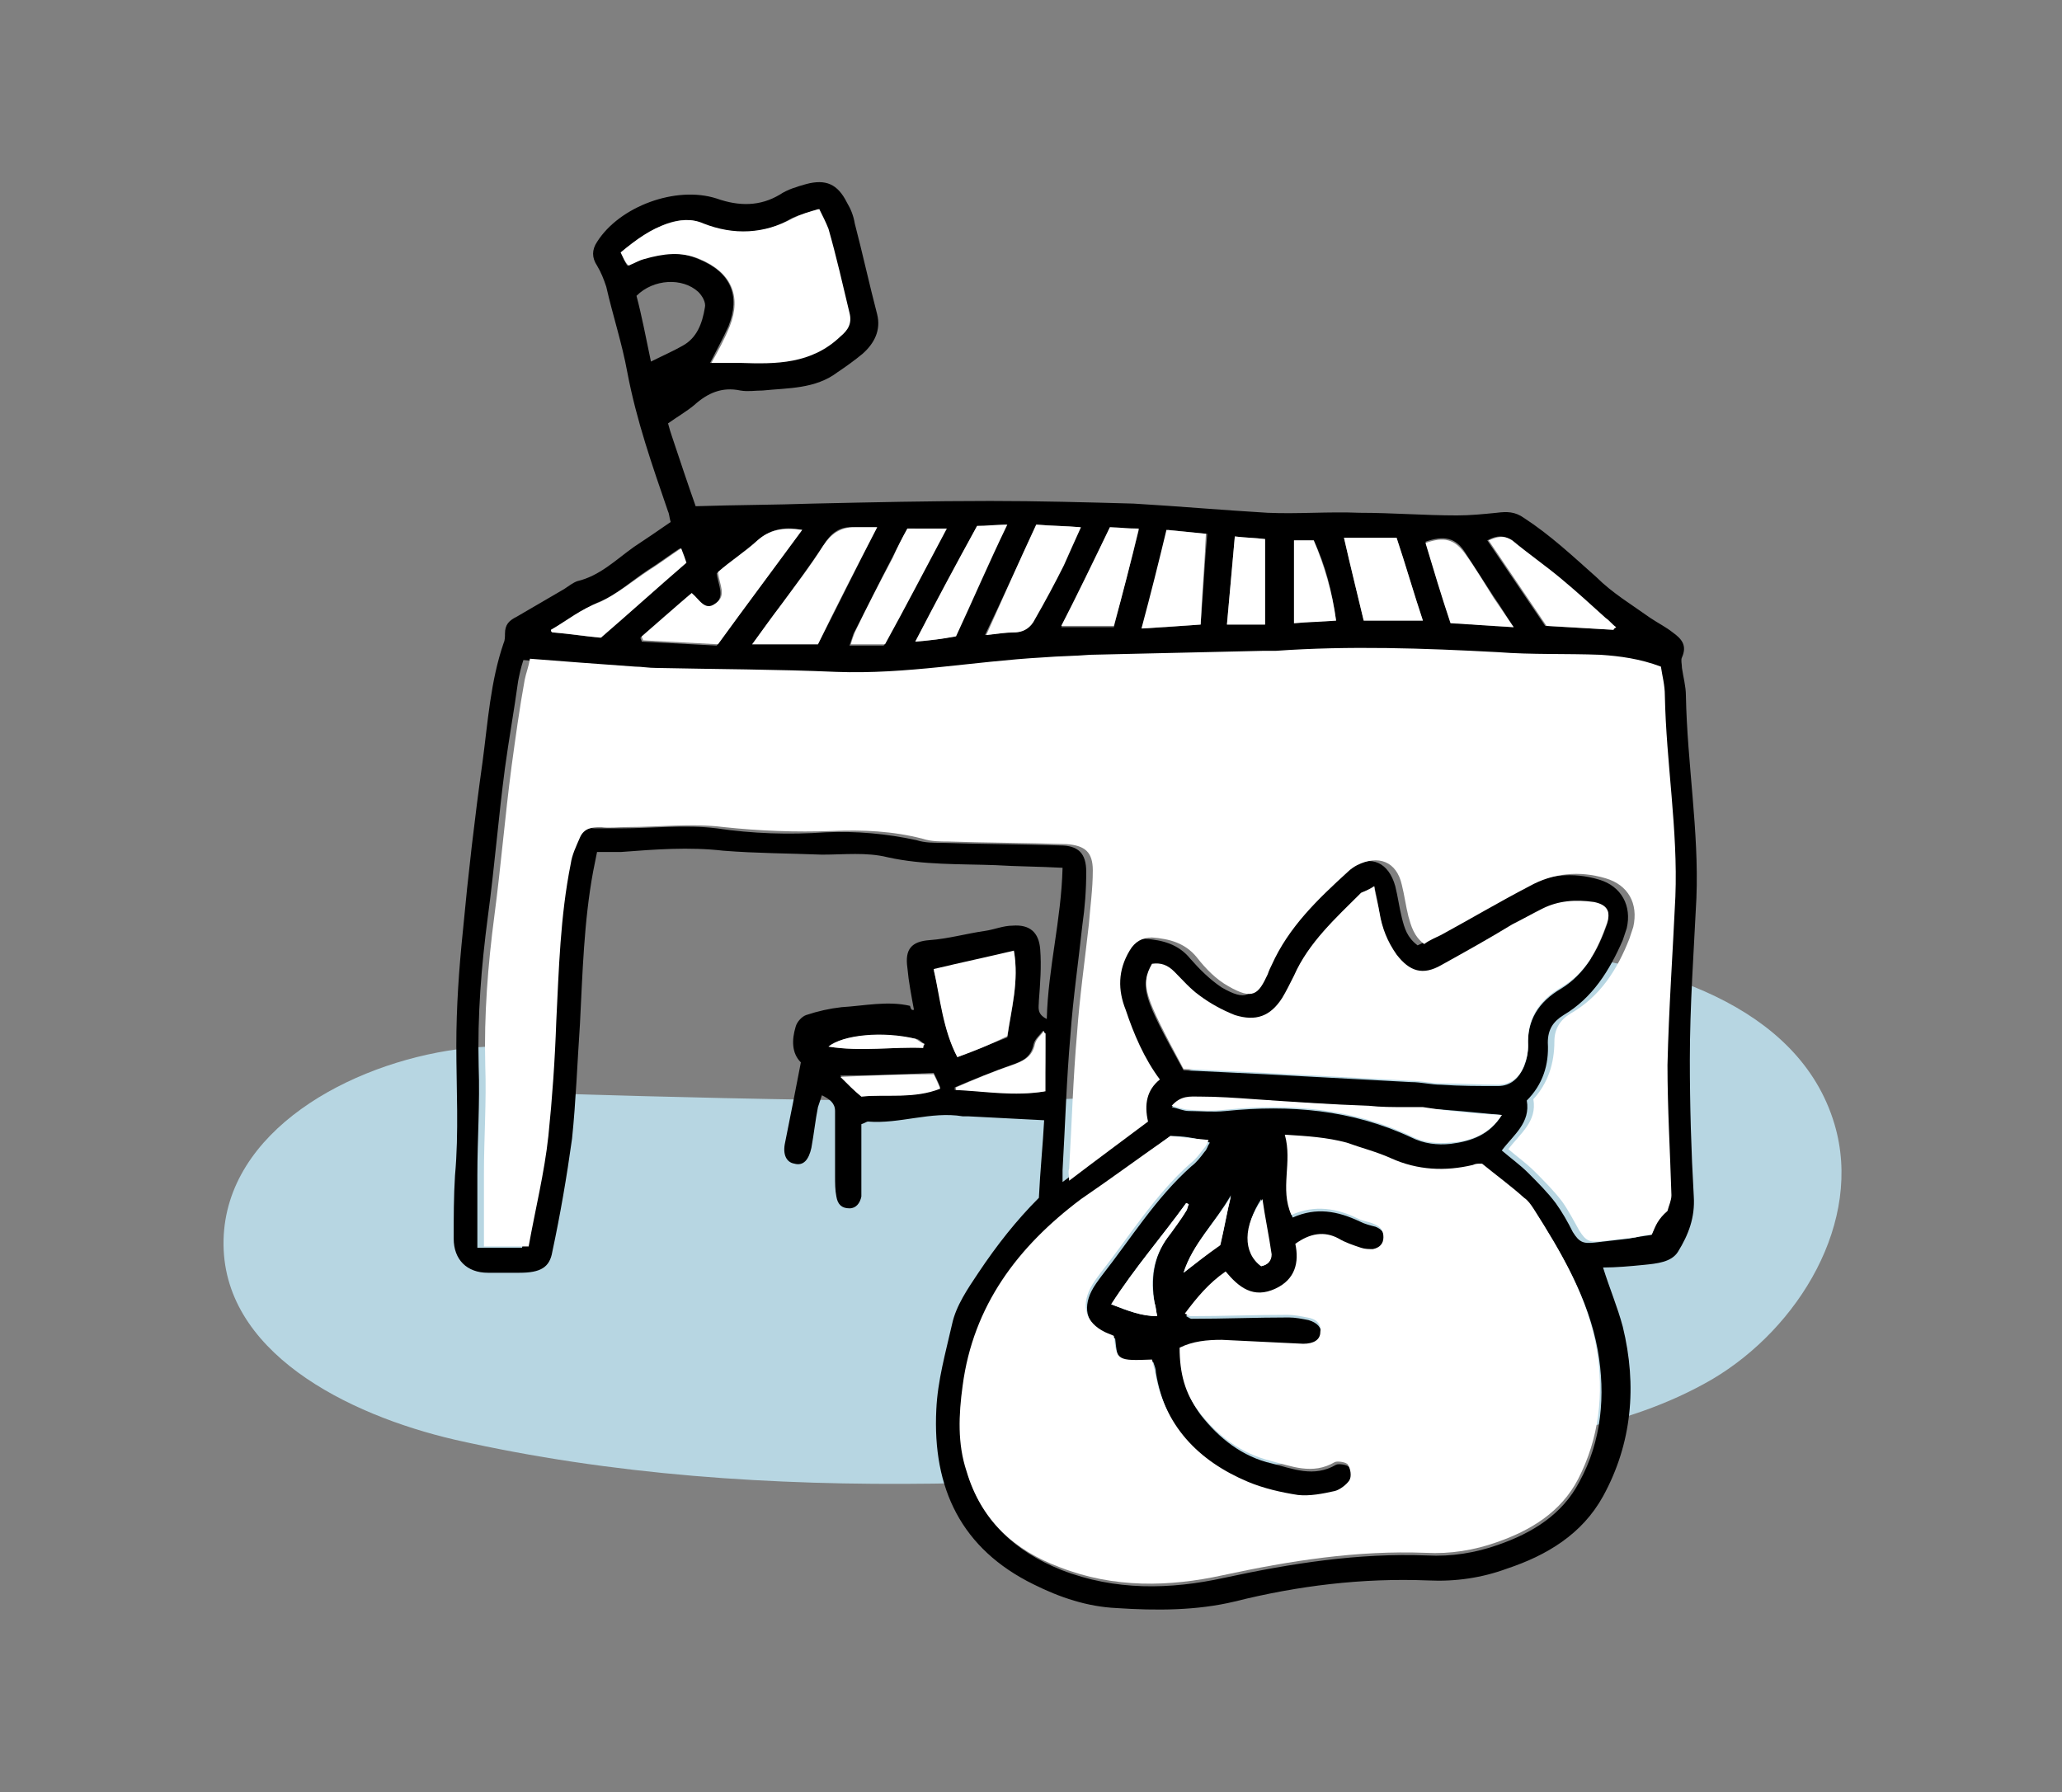 <?xml version="1.0" encoding="utf-8"?>
<!-- Generator: Adobe Illustrator 24.0.1, SVG Export Plug-In . SVG Version: 6.00 Build 0)  -->
<svg version="1.1" xmlns="http://www.w3.org/2000/svg" xmlns:xlink="http://www.w3.org/1999/xlink" x="0px" y="0px"
	 viewBox="0 0 156.8 136.3" style="enable-background:new 0 0 156.8 136.3;" xml:space="preserve">
<rect x="0" y="0" width="156.8" height="136.3" fill="#808080" stroke="none"/>
<style type="text/css">
	.st0{fill:#B7D6E2;}
	.st1{fill:#C0ADD5;}
	.st2{fill:#DDDDDD;}
	.st3{fill:#FFFFFF;}
</style>
<g id="Calque_2">
	<g>
		<path class="st0" d="M116.4,72.3c9.4,0.8,20.4,4.1,23.1,13.2c2.2,7.4-2.7,15.5-9.3,19.4c-6.7,3.9-14.7,4.8-22.4,5.5
			c-24.4,2.3-49.3,4.5-73.2-0.9c-8.2-1.9-17.8-6.7-17.6-15.2c0.2-8.3,9.6-13.4,17.8-14.5c3.8-0.5,7.7,0,8.5-0.5l-0.1,3.9
			c0,0,36.7,1.2,42.1,0"/>
	</g>
</g>
<g id="Calque_1">
	<g>
		<path d="M69.5,76.8c-0.2-1.1-0.4-2.1-0.5-3.2c-0.2-1.4,0.3-2,1.7-2.1c1.4-0.1,2.8-0.5,4.2-0.7c0.7-0.1,1.4-0.4,2.1-0.4
			c1.3-0.1,2,0.5,2.1,1.8c0.1,1.3,0,2.6-0.1,3.9c0,0.5-0.2,1,0.6,1.4c0.1-3.9,1.1-7.5,1.2-11.5c-1.8-0.1-3.5-0.1-5.1-0.2
			c-2.7-0.1-5.5,0-8.2-0.6c-1.6-0.4-3.3-0.2-5-0.2c-2.5-0.1-5-0.1-7.5-0.3c-2.6-0.3-5.2-0.1-7.8,0.1c-0.6,0-1.1,0-1.8,0
			c-0.1,0.5-0.2,1-0.3,1.5c-0.7,3.8-0.8,7.7-1,11.6c-0.2,2.9-0.3,5.8-0.6,8.7c-0.4,2.9-0.9,5.8-1.5,8.6c-0.2,1.2-0.9,1.6-2.5,1.6
			c-0.8,0-1.6,0-2.4,0c-1.6,0-2.6-1-2.6-2.6c0-1.6,0-3.2,0.1-4.8c0.3-3.3,0.1-6.6,0.1-9.9c0-2.9,0.2-5.8,0.5-8.7
			c0.4-4.3,0.9-8.6,1.5-12.9c0.4-3,0.6-6.1,1.6-9c0.1-0.2,0.1-0.5,0.1-0.7c0-0.7,0.3-1,0.9-1.3c1.2-0.7,2.4-1.4,3.6-2.1
			c0.3-0.2,0.7-0.5,1-0.6c1.7-0.4,2.9-1.6,4.3-2.6c0.9-0.6,1.8-1.2,2.8-1.9c-0.1-0.3-0.1-0.6-0.2-0.8c-1.2-3.5-2.4-6.9-3.1-10.6
			c-0.4-2.2-1.1-4.3-1.6-6.5c-0.2-0.6-0.4-1.1-0.7-1.6c-0.4-0.6-0.4-1.2,0-1.8c1.7-2.7,6-4.3,9.1-3.3c1.7,0.6,3.3,0.6,4.8-0.3
			c0.6-0.4,1.3-0.6,2-0.8c1.5-0.4,2.4,0,3.1,1.4c0.3,0.5,0.5,1,0.6,1.6c0.6,2.3,1.1,4.6,1.7,6.9c0.3,1.2-0.2,2.2-1.1,3
			c-0.6,0.5-1.3,1-1.9,1.4c-1.7,1.3-3.8,1.2-5.7,1.4c-0.6,0-1.1,0.1-1.7,0c-1.4-0.3-2.5,0.2-3.5,1.1c-0.6,0.5-1.3,0.9-2,1.4
			c0.1,0.4,0.2,0.7,0.3,1c0.6,1.8,1.2,3.6,1.8,5.3c3.1-0.1,6-0.1,8.9-0.2c4.5-0.1,9-0.2,13.5-0.2c3.6,0,7.3,0.1,10.9,0.2
			c3.4,0.2,6.8,0.5,10.2,0.7c2.3,0.1,4.6-0.1,7,0c2.5,0,4.9,0.2,7.4,0.2c1,0,2-0.1,3-0.2c0.8-0.1,1.4-0.1,2.1,0.4
			c2,1.3,3.7,2.9,5.5,4.5c1.2,1.2,2.7,2.1,4.1,3.1c0.6,0.4,1.2,0.7,1.7,1.1c0.7,0.5,1.1,1,0.7,1.9c-0.1,0.2,0,0.5,0,0.8
			c0.1,0.7,0.3,1.4,0.3,2.1c0.1,5.2,1,10.3,0.8,15.4c-0.2,4.1-0.5,8.2-0.5,12.3c0,3.5,0.1,6.9,0.3,10.4c0.1,1.6-0.4,2.9-1.2,4.2
			c-0.5,0.8-1.6,0.9-2.6,1c-1,0.1-2.1,0.2-3.1,0.2c0.5,1.6,1.1,3,1.5,4.5c1.1,4.5,0.7,8.9-1.5,12.9c-1.6,2.9-4.3,4.5-7.3,5.5
			c-1.9,0.7-3.9,1-6,0.9c-5-0.2-9.9,0.4-14.7,1.6c-2.9,0.7-6,0.7-9,0.5c-2.2-0.1-4.3-0.8-6.3-1.8c-5.5-2.7-7.7-7.3-7.4-13.3
			c0.1-2.2,0.7-4.3,1.2-6.5c0.3-1.4,1.2-2.7,2-3.9c1.4-2.1,2.9-4,4.6-5.7c0.1-2.1,0.3-4,0.4-5.9c-2-0.1-3.9-0.2-5.8-0.3
			c-0.1,0-0.2,0-0.4,0c-2.4-0.4-4.8,0.6-7.2,0.4c-0.1,0-0.2,0.1-0.5,0.2c0,1.6,0,3.2,0,4.8c0,0.2,0,0.5,0,0.7
			c-0.1,0.5-0.4,0.9-0.9,0.9c-0.6,0-0.9-0.3-1-0.9c-0.1-0.5-0.1-1-0.1-1.6c0-1.6,0-3.3,0-4.9c0-0.6-0.4-0.9-1-1.2
			c-0.1,0.3-0.2,0.6-0.3,0.9c-0.2,1-0.3,2-0.5,3.1c-0.2,0.9-0.6,1.4-1.3,1.2c-0.6-0.1-0.9-0.7-0.7-1.6c0.4-2,0.8-4,1.2-6.1
			c-0.7-0.7-0.7-1.7-0.4-2.7c0.1-0.4,0.5-0.8,0.8-0.9c0.9-0.3,1.8-0.5,2.7-0.6c1.7-0.1,3.5-0.5,5.2-0.1
			C69.3,76.9,69.4,76.8,69.5,76.8z M125.6,93.9c0.3-0.7,0.5-1.2,0.7-1.7c0.1-0.4,0.3-0.8,0.3-1.2c-0.1-3.3-0.4-6.6-0.3-9.9
			c0.1-4.3,0.4-8.5,0.6-12.8c0.2-5.1-0.6-10.2-0.8-15.3c0-0.7-0.2-1.5-0.3-2.2c-1.6-0.6-3.1-0.9-4.6-0.9c-2.6-0.1-5.2-0.1-7.8-0.2
			c-5.6-0.3-11.3-0.5-16.9-0.1c-0.3,0-0.6,0-1,0c-4.4,0.1-8.7,0.2-13.1,0.3c-1.2,0-2.4,0.1-3.6,0.2c-5.2,0.3-10.4,1.3-15.7,1.1
			c-4.6-0.2-9.1-0.2-13.7-0.3c-0.5,0-1,0-1.6-0.1c-1.4-0.1-2.7-0.2-4.1-0.3c-1.3-0.1-2.5-0.2-3.9-0.3c-0.2,0.6-0.3,1.1-0.4,1.6
			c-0.3,2.2-0.7,4.4-1,6.6c-0.5,3.8-0.8,7.6-1.3,11.3c-0.5,3.8-0.8,7.5-0.7,11.4c0.1,2.8-0.1,5.5-0.1,8.3c0,1.8,0,3.6,0,5.5
			c1.1,0,2.2,0,3.4,0c0.5-2.8,1.1-5.6,1.5-8.4c0.4-2.9,0.5-5.8,0.6-8.7c0.2-4,0.4-8.1,1.1-12c0.1-0.7,0.5-1.3,0.7-2
			c0.3-0.7,0.9-0.9,1.6-0.8c0.7,0,1.4,0,2,0c2.4,0,4.9-0.3,7.3,0c2.7,0.4,5.5,0.5,8.3,0.3c2.3-0.1,4.6,0.1,6.9,0.6
			c0.6,0.2,1.3,0.2,1.9,0.2c3,0.1,6,0.1,9,0.2c1.4,0,2,0.6,2,2c0,1.4-0.1,2.7-0.3,4.1c-0.3,2.8-0.7,5.5-0.9,8.3
			c-0.3,3.4-0.4,6.9-0.6,10.3c0,0.3,0,0.5,0,0.9c2.1-1.6,4.1-3,6-4.5c-0.3-1.3,0-2.3,0.9-3.2c-1.2-1.6-2-3.4-2.6-5.3
			c-0.5-1.5-0.5-3.1,0.3-4.5c0.4-0.6,0.9-1,1.7-1c1.3,0.1,2.5,0.4,3.4,1.5c0.7,0.8,1.5,1.6,2.4,2.2c1.9,1.1,2.3,0.6,3-0.9
			c0.1-0.2,0.2-0.4,0.3-0.7c1.3-2.9,3.6-5,5.8-7.1c0.2-0.2,0.5-0.3,0.7-0.5c1.6-0.9,2.9-0.3,3.4,1.5c0.2,0.8,0.3,1.6,0.5,2.4
			c0.2,0.8,0.4,1.5,1.2,2.1c0.4-0.2,0.9-0.4,1.3-0.7c2.2-1.2,4.5-2.5,6.7-3.7c1.8-1,3.8-1.2,5.8-0.6c1.7,0.5,2.5,2,2.1,3.7
			c-0.1,0.3-0.2,0.6-0.3,0.9c-1,2.3-2.3,4.4-4.5,5.7c-0.8,0.5-1.2,1.1-1.2,2.1c0.1,1.7-0.4,3.2-1.6,4.4c0.3,1.7-1,2.6-1.9,3.8
			c0.7,0.6,1.4,1.1,2,1.7c0.7,0.7,1.5,1.5,2.1,2.3c0.5,0.7,0.9,1.4,1.3,2.2c0.5,0.8,0.8,0.9,1.7,0.8c0.9-0.1,1.7-0.2,2.6-0.3
			C124.8,94,125.3,94,125.6,93.9z M89,86.4c-2.3,1.7-4.5,3.4-6.7,5c-4.8,3.6-8.2,8.1-9,14.2c-0.3,2.2-0.3,4.4,0.3,6.5
			c1.1,3.6,3.6,5.9,7.1,7.3c4.1,1.6,8.3,1.5,12.4,0.6c5.1-1.1,10.2-1.9,15.4-1.7c1.9,0.1,3.7-0.2,5.4-0.8c2.6-0.9,4.9-2.3,6.2-4.8
			c1.7-3.1,2-6.6,1.4-10c-0.7-3.9-2.7-7.3-4.8-10.6c-0.2-0.3-0.5-0.6-0.7-0.8c-1-0.9-2.1-1.7-3.2-2.6c0,0,0,0-0.1,0
			c-0.2,0-0.4,0.1-0.6,0.1c-2.1,0.6-4.2,0.5-6.2-0.5c-1.1-0.5-2.2-0.9-3.4-1.2c-1.5-0.5-3-0.5-4.7-0.6c0.6,2.1-0.4,4.1,0.5,6.1
			c1.8-0.8,3.4-0.5,5.1,0.3c0.4,0.2,0.8,0.3,1.2,0.4c0.5,0.2,0.7,0.5,0.7,1c0,0.5-0.4,0.8-0.8,0.9c-0.3,0-0.6,0-0.9-0.1
			c-0.6-0.2-1.1-0.4-1.7-0.7c-1.2-0.6-2.2-0.4-3.3,0.4c0.3,1.4,0,2.7-1.5,3.4c-1.7,0.8-2.8-0.1-3.8-1.3c-1.4,0.8-2.3,1.9-3.1,3.2
			c0.2,0.1,0.3,0.2,0.4,0.2c2.5,0,4.9-0.1,7.4-0.1c0.5,0,1,0.1,1.5,0.2c0.7,0.2,1,0.6,1,1.1c-0.1,0.6-0.6,0.9-1.3,0.9
			c-2.1-0.1-4.1-0.2-6.2-0.3c-1.1,0-2.1,0.1-3.2,0.6c0,1.8,0.4,3.4,1.5,4.9c1.4,1.8,3.2,3.2,5.4,3.7c1.6,0.4,3.2,1.1,4.9,0.1
			c0.2-0.1,0.9,0,1,0.2c0.2,0.3,0.3,0.9,0.1,1.2c-0.2,0.4-0.7,0.7-1.1,0.8c-0.9,0.2-1.9,0.4-2.8,0.3c-1.3-0.2-2.6-0.5-3.8-1
			c-3.8-1.6-6.4-4.2-7.1-8.5c0-0.3-0.1-0.5-0.2-0.8c-2.7,0.2-2.7,0.1-2.9-1.8c-0.2-0.1-0.5-0.2-0.7-0.3c-1.4-0.7-1.8-1.9-1.1-3.3
			c0.2-0.4,0.5-0.8,0.8-1.2c2.2-2.8,4.1-5.9,6.8-8.3c0.4-0.3,0.7-0.7,1-1.1c0.2-0.2,0.2-0.4,0.4-0.7C90.8,86.5,89.9,86.4,89,86.4z
			 M104.5,67.4c-0.5,0.3-0.8,0.4-1,0.6c-2,1.9-4,3.7-5.1,6.3c-0.3,0.6-0.5,1.2-0.9,1.7c-0.9,1.4-2,1.9-3.6,1.3
			c-1-0.3-1.9-0.9-2.7-1.5c-0.7-0.5-1.3-1.2-1.9-1.8c-0.5-0.5-1-0.7-1.7-0.6c-0.9,1.7-0.7,2.4,2.4,8c2.1,0.1,4.1,0.2,6.2,0.3
			c3.7,0.2,7.4,0.4,11.1,0.6c0.8,0,1.5,0.2,2.3,0.2c1.4,0.1,2.9,0.1,4.3,0.1c1,0,1.6-0.6,2-1.5c0.2-0.5,0.3-1,0.3-1.5
			c-0.1-2,0.8-3.4,2.5-4.4c1.8-1.1,2.8-2.9,3.5-4.9c0.3-1,0-1.4-1-1.6c-1.3-0.3-2.6-0.1-3.9,0.5c-0.8,0.4-1.6,0.8-2.3,1.2
			c-1.8,1-3.6,2.1-5.4,3.1c-1.5,0.8-2.5,0.5-3.4-0.8c-0.7-1-1.1-2-1.3-3.2C104.8,68.8,104.7,68.2,104.5,67.4z M47.2,19.2
			c0.2,0.4,0.3,0.7,0.5,1c0.5-0.2,0.8-0.4,1.2-0.5c1.4-0.5,2.8-0.6,4.2,0c2.5,1,3.2,2.8,2.3,5.1c-0.4,0.9-0.9,1.8-1.4,2.8
			c0.7,0,1.5,0,2.2,0c2.7,0,5.4,0.1,7.6-2c0.6-0.6,0.9-1,0.7-1.8c-0.5-2.1-1.1-4.3-1.6-6.4c-0.1-0.5-0.4-0.9-0.7-1.5
			c-0.7,0.3-1.4,0.4-2,0.7c-2.2,1.3-4.5,1.4-6.8,0.4c-0.9-0.4-1.8-0.3-2.7,0C49.5,17.5,48.4,18.2,47.2,19.2z M66.7,40.1
			c-0.7,0-1.2,0-1.7,0c-1.1-0.1-1.8,0.4-2.4,1.4c-1,1.5-2.1,3-3.2,4.5c-0.7,1-1.4,1.9-2.2,3c1.8,0,3.3,0,5,0
			C63.7,46.1,65.1,43.2,66.7,40.1z M72.8,80.4c1.3-0.5,2.5-1,3.8-1.5c0.3-2.1,0.9-4.2,0.5-6.5c-2.1,0.5-4.1,0.9-6.1,1.4
			C71.6,76,71.7,78.3,72.8,80.4z M61,40.3c-1.5-0.3-2.5,0-3.5,0.9c-0.9,0.9-2,1.7-3,2.4c0.1,0.9,0.7,1.8-0.2,2.4
			c-0.8,0.5-1.2-0.3-1.8-0.8c-1.3,1.1-2.6,2.2-3.8,3.3c0,0.1,0.1,0.2,0.1,0.3c1.9,0.1,3.8,0.2,5.7,0.3C56.7,46.1,58.8,43.3,61,40.3z
			 M114.2,84.8c-2.1-0.2-4-0.4-6-0.5c-0.4,0-0.9,0-1.3,0c-0.9,0-1.8,0-2.8-0.1c-2.9-0.2-5.8-0.4-8.7-0.5c-1.4-0.1-2.8-0.2-4.2-0.2
			c-0.7,0-1.4,0-2.1,0.7c0.5,0.1,0.9,0.3,1.3,0.3c0.9,0,1.8,0.1,2.8,0c4.9-0.5,9.6-0.1,14.1,2c1,0.5,2,0.6,3,0.5
			C111.9,86.8,113.3,86.3,114.2,84.8z M102.2,40.9c0.5,2.2,1,4.2,1.5,6.3c1.4,0,2.9,0,4.5,0c-0.7-2.1-1.3-4.2-2-6.3
			C104.9,40.9,103.6,40.9,102.2,40.9z M91.3,47.5c0.2-2.4,0.3-4.6,0.5-6.9c-1-0.1-2-0.2-3-0.3c-0.6,2.5-1.3,4.9-1.9,7.5
			C88.5,47.7,89.9,47.6,91.3,47.5z M78.8,39.9c-1.3,2.8-2.5,5.5-3.9,8.4c0.9-0.1,1.5-0.2,2.1-0.2c0.8,0,1.3-0.4,1.6-1
			c0.7-1.4,1.5-2.7,2.2-4.1c0.4-0.9,0.8-1.8,1.3-2.9C81,40,80,40,78.8,39.9z M69,40.2c-0.4,0.8-0.8,1.5-1.2,2.3
			c-1,1.9-1.9,3.8-2.9,5.7c-0.1,0.3-0.2,0.6-0.3,0.9c1,0,1.8,0,2.6,0c1.6-2.9,3.1-5.8,4.7-8.8C70.8,40.2,69.8,40.2,69,40.2z
			 M122.7,47.9c0-0.1,0.1-0.1,0.1-0.2c-0.3-0.2-0.5-0.5-0.8-0.7c-1.1-1-2.2-2-3.4-3c-1.2-1-2.5-1.9-3.7-2.9c-0.5-0.4-1.1-0.4-1.8,0
			c1.5,2.2,2.9,4.3,4.4,6.5C119.3,47.7,121,47.8,122.7,47.9z M84.4,40.1c-1.3,2.7-2.5,5.1-3.7,7.6c1.4,0,2.7,0,4,0
			c0.6-2.5,1.3-4.9,1.9-7.4C85.8,40.2,85.1,40.2,84.4,40.1z M115.1,47.7c-0.6-0.9-1-1.6-1.5-2.3c-0.7-1.1-1.5-2.3-2.2-3.4
			c-0.7-1.1-1.6-1.3-3-0.8c0.6,2,1.2,4,1.9,6.1C111.8,47.5,113.3,47.6,115.1,47.7z M49.5,27.5c1-0.5,1.7-0.8,2.4-1.2
			c1.1-0.6,1.5-1.7,1.7-2.9c0.1-0.4-0.2-0.9-0.5-1.2c-1.2-1.1-3.4-1-4.7,0.3C48.8,24,49.1,25.6,49.5,27.5z M69.6,48.8
			c1.2-0.1,2-0.2,3-0.4c1.3-2.8,2.6-5.6,3.9-8.5C75.7,40,75,40,74.3,40C72.7,43,71.2,45.8,69.6,48.8z M41.9,47.9
			c0,0.1,0.1,0.2,0.1,0.2c1.3,0.1,2.5,0.3,3.6,0.4c2.2-1.9,4.3-3.8,6.5-5.7c-0.1-0.3-0.2-0.7-0.4-1.1c-0.9,0.6-1.7,1.2-2.5,1.7
			c-1.2,0.8-2.4,1.9-3.7,2.4C44.2,46.4,43.1,47.3,41.9,47.9z M96.2,47.5c0-2.2,0-4.3,0-6.5c-0.8-0.1-1.5-0.1-2.3-0.2
			c-0.2,2.3-0.4,4.5-0.6,6.7C94.3,47.5,95.2,47.5,96.2,47.5z M101.6,47.2c-0.3-2.2-0.8-4.2-1.7-6.1c-0.6,0-1.1,0-1.5,0
			c0,2.1,0,4.2,0,6.3C99.5,47.3,100.5,47.2,101.6,47.2z M79.5,78.6c-0.1-0.1-0.1-0.1-0.2-0.2c-0.2,0.3-0.6,0.6-0.7,1
			c-0.2,1-0.8,1.3-1.7,1.6c-1.4,0.5-2.9,1.1-4.3,1.7c0,0.1,0,0.2,0,0.2c2.2,0,4.4,0.5,6.8,0.1C79.5,81.5,79.5,80.1,79.5,78.6z
			 M84.5,99.2c1.3,0.5,2.3,0.9,3.5,0.9c-0.1-0.4-0.1-0.7-0.2-1c-0.3-1.8-0.1-3.5,1-5c0.5-0.6,0.9-1.3,1.4-2c0.1-0.2,0.1-0.4,0.2-0.5
			c-0.1,0-0.2-0.1-0.2-0.1C88.4,94,86.3,96.4,84.5,99.2z M65.5,83.4c1.9-0.2,4,0.2,6-0.7c-0.2-0.5-0.4-0.9-0.5-1.1
			c-2.4,0.1-4.7,0.2-7.1,0.2C64.5,82.5,64.9,82.9,65.5,83.4z M70.2,79.7c0-0.1,0.1-0.2,0.1-0.3c-0.2-0.1-0.4-0.4-0.7-0.4
			c-2.5-0.5-5.5-0.3-6.6,0.6C65.5,80,67.8,79.6,70.2,79.7z M95.9,96.3c0.5-0.1,0.8-0.4,0.7-0.9c-0.2-1.4-0.4-2.7-0.7-4.2
			C94.6,93.2,94.6,95.3,95.9,96.3z M90,96.8c0.9-0.7,1.9-1.5,2.8-2.2c0.3-1.2,0.5-2.4,0.8-3.7C92.4,93,90.7,94.6,90,96.8z"/>
		<path class="st3" d="M125.6,93.9c-0.4,0-0.8,0.1-1.2,0.2c-0.9,0.1-1.7,0.2-2.6,0.3c-0.9,0.1-1.2,0-1.7-0.8
			c-0.4-0.7-0.8-1.5-1.3-2.2c-0.6-0.8-1.4-1.6-2.1-2.3c-0.6-0.6-1.3-1.1-2-1.7c0.9-1.2,2.2-2.1,1.9-3.8c1.1-1.2,1.6-2.7,1.6-4.4
			c0-0.9,0.4-1.6,1.2-2.1c2.3-1.3,3.6-3.4,4.5-5.7c0.1-0.3,0.2-0.6,0.3-0.9c0.4-1.8-0.4-3.2-2.1-3.7c-2-0.6-4-0.4-5.8,0.6
			c-2.3,1.2-4.5,2.5-6.7,3.7c-0.4,0.2-0.9,0.4-1.3,0.7c-0.8-0.6-1-1.4-1.2-2.1c-0.2-0.8-0.3-1.6-0.5-2.4c-0.4-1.8-1.8-2.3-3.4-1.5
			c-0.2,0.1-0.5,0.3-0.7,0.5c-2.3,2.1-4.5,4.2-5.8,7.1c-0.1,0.2-0.2,0.4-0.3,0.7c-0.7,1.5-1.1,2-3,0.9c-0.9-0.5-1.7-1.3-2.4-2.2
			c-0.9-1.1-2.1-1.4-3.4-1.5c-0.7,0-1.3,0.3-1.7,1c-0.9,1.5-0.9,3-0.3,4.5c0.6,1.8,1.4,3.7,2.6,5.3c-1,0.8-1.2,1.9-0.9,3.2
			c-2,1.5-3.9,2.9-6,4.5c0-0.4-0.1-0.7,0-0.9c0.2-3.4,0.3-6.9,0.6-10.3c0.2-2.8,0.6-5.6,0.9-8.3c0.1-1.3,0.3-2.7,0.3-4.1
			c0-1.4-0.6-1.9-2-2c-3-0.1-6-0.1-9-0.2c-0.6,0-1.3,0-1.9-0.2c-2.3-0.6-4.6-0.7-6.9-0.6c-2.8,0.1-5.5,0-8.3-0.3
			c-2.4-0.3-4.9,0-7.3,0c-0.7,0-1.4,0.1-2,0c-0.7,0-1.3,0.1-1.6,0.8c-0.3,0.7-0.6,1.3-0.7,2c-0.8,4-0.9,8-1.1,12
			c-0.1,2.9-0.3,5.8-0.6,8.7c-0.3,2.8-1,5.6-1.5,8.4c-1.2,0-2.3,0-3.4,0c0-1.9,0-3.7,0-5.5c0-2.8,0.2-5.5,0.1-8.3
			c-0.1-3.8,0.2-7.6,0.7-11.4c0.5-3.8,0.8-7.5,1.3-11.3c0.3-2.2,0.6-4.4,1-6.6c0.1-0.5,0.3-1,0.4-1.6c1.3,0.1,2.6,0.2,3.9,0.3
			c1.4,0.1,2.7,0.2,4.1,0.3c0.5,0,1,0.1,1.6,0.1c4.6,0.1,9.1,0.1,13.7,0.3c5.3,0.2,10.4-0.8,15.7-1.1c1.2-0.1,2.4-0.1,3.6-0.2
			c4.4-0.1,8.7-0.2,13.1-0.3c0.3,0,0.6,0,1,0c5.6-0.4,11.3-0.2,16.9,0.1c2.6,0.2,5.2,0.1,7.8,0.2c1.5,0.1,3,0.3,4.6,0.9
			c0.1,0.7,0.3,1.4,0.3,2.2c0.1,5.1,1,10.2,0.8,15.3c-0.2,4.3-0.5,8.5-0.6,12.8c0,3.3,0.2,6.6,0.3,9.9c0,0.4-0.2,0.8-0.3,1.2
			C126.1,92.7,125.9,93.2,125.6,93.9z"/>
		<path class="st3" d="M89,86.4c0.9,0.1,1.9,0.2,2.9,0.3c-0.1,0.3-0.2,0.5-0.4,0.7c-0.3,0.4-0.6,0.8-1,1.1c-2.7,2.4-4.6,5.5-6.8,8.3
			c-0.3,0.4-0.6,0.8-0.8,1.2c-0.7,1.4-0.3,2.6,1.1,3.3c0.2,0.1,0.5,0.2,0.7,0.3c0.2,1.9,0.3,1.9,2.9,1.8c0.1,0.3,0.1,0.5,0.2,0.8
			c0.7,4.2,3.3,6.9,7.1,8.5c1.2,0.5,2.5,0.8,3.8,1c0.9,0.1,1.9-0.1,2.8-0.3c0.4-0.1,0.9-0.5,1.1-0.8c0.2-0.3,0.1-0.9-0.1-1.2
			c-0.1-0.2-0.8-0.3-1-0.2c-1.7,1-3.3,0.3-4.9-0.1c-2.3-0.6-4-1.9-5.4-3.7c-1.1-1.4-1.5-3-1.5-4.9c1-0.5,2.1-0.6,3.2-0.6
			c2.1,0.1,4.1,0.2,6.2,0.3c0.8,0,1.3-0.3,1.3-0.9c0.1-0.6-0.3-1-1-1.1c-0.5-0.1-1-0.2-1.5-0.2c-2.5,0-4.9,0.1-7.4,0.1
			c-0.1,0-0.2-0.1-0.4-0.2c0.9-1.2,1.8-2.3,3.1-3.2c1,1.2,2.1,2.1,3.8,1.3c1.5-0.7,1.8-2,1.5-3.4c1.1-0.8,2.2-1,3.3-0.4
			c0.5,0.3,1.1,0.5,1.7,0.7c0.3,0.1,0.6,0.1,0.9,0.1c0.5-0.1,0.8-0.4,0.8-0.9c0-0.5-0.2-0.8-0.7-1c-0.4-0.2-0.8-0.2-1.2-0.4
			c-1.6-0.8-3.3-1.1-5.1-0.3c-0.9-2,0.1-4-0.5-6.1c1.7,0.1,3.2,0.2,4.7,0.6c1.1,0.4,2.3,0.7,3.4,1.2c2,0.9,4.1,1,6.2,0.5
			c0.2-0.1,0.4-0.1,0.6-0.1c0,0,0.1,0,0.1,0c1.1,0.9,2.2,1.7,3.2,2.6c0.3,0.2,0.5,0.5,0.7,0.8c2.1,3.3,4.1,6.7,4.8,10.6
			c0.6,3.5,0.2,6.9-1.4,10c-1.3,2.5-3.6,3.9-6.2,4.8c-1.7,0.6-3.5,0.9-5.4,0.8c-5.2-0.2-10.3,0.6-15.4,1.7c-4.1,0.9-8.3,1-12.4-0.6
			c-3.5-1.3-6-3.6-7.1-7.3c-0.7-2.1-0.6-4.3-0.3-6.5c0.8-6.1,4.2-10.6,9-14.2C84.4,89.7,86.7,88,89,86.4z"/>
		<path class="st3" d="M104.5,67.4c0.1,0.8,0.3,1.4,0.4,2c0.2,1.2,0.6,2.2,1.3,3.2c1,1.3,2,1.6,3.4,0.8c1.8-1,3.6-2,5.4-3.1
			c0.8-0.4,1.5-0.8,2.3-1.2c1.2-0.6,2.5-0.7,3.9-0.5c1,0.2,1.3,0.7,1,1.6c-0.7,2-1.6,3.8-3.5,4.9c-1.7,1-2.6,2.4-2.5,4.4
			c0,0.5-0.1,1-0.3,1.5c-0.3,0.9-1,1.5-2,1.5c-1.4,0-2.9-0.1-4.3-0.1c-0.8,0-1.5-0.2-2.3-0.2c-3.7-0.2-7.4-0.4-11.1-0.6
			c-2.1-0.1-4.1-0.2-6.2-0.3c-3-5.6-3.3-6.4-2.4-8c0.7-0.1,1.2,0.1,1.7,0.6c0.6,0.6,1.2,1.3,1.9,1.8c0.8,0.6,1.7,1.1,2.7,1.5
			c1.6,0.5,2.7,0.1,3.6-1.3c0.3-0.5,0.6-1.1,0.9-1.7c1.1-2.5,3.2-4.4,5.1-6.3C103.7,67.8,104.1,67.7,104.5,67.4z"/>
		<path class="st3" d="M47.2,19.2c1.2-1,2.3-1.8,3.6-2.2c0.9-0.3,1.8-0.4,2.7,0c2.3,0.9,4.6,0.8,6.8-0.4c0.6-0.3,1.2-0.5,2-0.7
			c0.3,0.6,0.5,1,0.7,1.5c0.6,2.1,1.1,4.3,1.6,6.4c0.2,0.8-0.1,1.3-0.7,1.8c-2.2,2.1-4.9,2.1-7.6,2c-0.8,0-1.5,0-2.2,0
			c0.5-0.9,1-1.8,1.4-2.8c0.9-2.3,0.1-4.1-2.3-5.1c-1.4-0.6-2.8-0.4-4.2,0c-0.4,0.1-0.7,0.3-1.2,0.5C47.5,19.9,47.4,19.6,47.2,19.2z
			"/>
		<path class="st3" d="M66.7,40.1c-1.6,3.1-3.1,6-4.5,8.9c-1.7,0-3.2,0-5,0c0.8-1.1,1.5-2.1,2.2-3c1.1-1.5,2.2-2.9,3.2-4.5
			c0.6-0.9,1.3-1.4,2.4-1.4C65.6,40.1,66.1,40.1,66.7,40.1z"/>
		<path class="st3" d="M72.8,80.4c-1.1-2.1-1.3-4.4-1.8-6.7c2.1-0.5,4-0.9,6.1-1.4c0.4,2.3-0.2,4.4-0.5,6.5
			C75.4,79.4,74.2,79.9,72.8,80.4z"/>
		<path class="st3" d="M61,40.3c-2.2,3-4.3,5.8-6.4,8.7c-1.9-0.1-3.8-0.2-5.7-0.3c0-0.1-0.1-0.2-0.1-0.3c1.3-1.1,2.5-2.2,3.8-3.3
			c0.6,0.5,1,1.4,1.8,0.8c0.9-0.6,0.3-1.4,0.2-2.4c0.9-0.8,2-1.5,3-2.4C58.5,40.3,59.5,40.1,61,40.3z"/>
		<path class="st3" d="M114.2,84.8c-0.9,1.4-2.3,2-3.9,2.1c-1,0.1-2.1,0-3-0.5c-4.5-2.1-9.2-2.5-14.1-2c-0.9,0.1-1.8,0.1-2.8,0
			c-0.4,0-0.8-0.2-1.3-0.3c0.7-0.8,1.4-0.7,2.1-0.7c1.4,0,2.8,0.1,4.2,0.2c2.9,0.2,5.8,0.4,8.7,0.5c0.9,0.1,1.8,0.1,2.8,0.1
			c0.4,0,0.9,0,1.3,0C110.1,84.5,112.1,84.7,114.2,84.8z"/>
		<path class="st3" d="M102.2,40.9c1.4,0,2.7,0,4,0c0.7,2.1,1.3,4.2,2,6.3c-1.6,0-3.1,0-4.5,0C103.2,45.1,102.7,43.1,102.2,40.9z"/>
		<path class="st3" d="M91.3,47.5c-1.4,0.1-2.8,0.2-4.5,0.3c0.7-2.6,1.3-5,1.9-7.5c1,0.1,2,0.2,3,0.3C91.6,42.9,91.4,45.2,91.3,47.5
			z"/>
		<path class="st3" d="M78.8,39.9C80,40,81,40,82.2,40.1c-0.5,1.1-0.9,2-1.3,2.9c-0.7,1.4-1.4,2.7-2.2,4.1c-0.3,0.6-0.8,1-1.6,1
			c-0.6,0-1.2,0.1-2.1,0.2C76.3,45.4,77.5,42.7,78.8,39.9z"/>
		<path class="st3" d="M69,40.2c0.9,0,1.8,0,3,0c-1.6,3-3.1,5.9-4.7,8.8c-0.8,0-1.7,0-2.6,0c0.1-0.4,0.2-0.6,0.3-0.9
			c0.9-1.9,1.9-3.8,2.9-5.7C68.2,41.7,68.6,40.9,69,40.2z"/>
		<path class="st3" d="M122.7,47.9c-1.7-0.1-3.4-0.2-5.1-0.3c-1.5-2.2-2.9-4.3-4.4-6.5c0.7-0.3,1.2-0.4,1.8,0c1.2,1,2.5,1.9,3.7,2.9
			c1.2,1,2.3,2,3.4,3c0.3,0.2,0.5,0.5,0.8,0.7C122.8,47.8,122.7,47.8,122.7,47.9z"/>
		<path class="st3" d="M84.4,40.1c0.6,0,1.3,0.1,2.2,0.1c-0.6,2.5-1.2,4.9-1.9,7.4c-1.2,0-2.6,0-4,0C81.9,45.3,83.1,42.8,84.4,40.1z
			"/>
		<path class="st3" d="M115.1,47.7c-1.7-0.1-3.3-0.2-4.8-0.3c-0.7-2.1-1.3-4.1-1.9-6.1c1.4-0.5,2.2-0.3,3,0.8
			c0.8,1.1,1.5,2.3,2.2,3.4C114,46.1,114.5,46.8,115.1,47.7z"/>
		<path class="st3" d="M69.6,48.8c1.6-3.1,3.1-5.9,4.7-8.8c0.7,0,1.4-0.1,2.3-0.1c-1.4,2.9-2.6,5.7-3.9,8.5
			C71.6,48.6,70.8,48.7,69.6,48.8z"/>
		<path class="st3" d="M41.9,47.9c1.2-0.7,2.3-1.6,3.7-2.1c1.3-0.6,2.5-1.6,3.7-2.4c0.8-0.5,1.6-1.1,2.5-1.7
			c0.2,0.5,0.3,0.8,0.4,1.1c-2.2,1.9-4.3,3.8-6.5,5.7c-1.1-0.1-2.4-0.3-3.6-0.4C41.9,48.1,41.9,48,41.9,47.9z"/>
		<path class="st3" d="M96.2,47.5c-0.9,0-1.9,0-2.9,0c0.2-2.2,0.4-4.4,0.6-6.7c0.8,0.1,1.5,0.1,2.3,0.2
			C96.2,43.1,96.2,45.2,96.2,47.5z"/>
		<path class="st3" d="M101.6,47.2c-1.1,0.1-2.1,0.1-3.2,0.2c0-2.2,0-4.2,0-6.3c0.4,0,0.9,0,1.5,0C100.7,43,101.3,45,101.6,47.2z"/>
		<path class="st3" d="M79.5,78.6c0,1.5,0,2.9,0,4.4c-2.4,0.4-4.6,0-6.8-0.1c0-0.1,0-0.2,0-0.2c1.4-0.6,2.8-1.2,4.3-1.7
			c0.8-0.3,1.5-0.6,1.7-1.6c0.1-0.4,0.4-0.6,0.7-1C79.4,78.5,79.4,78.6,79.5,78.6z"/>
		<path class="st3" d="M84.5,99.2c1.8-2.8,3.9-5.2,5.7-7.7c0.1,0,0.2,0.1,0.2,0.1c-0.1,0.2-0.1,0.4-0.2,0.5c-0.4,0.7-0.9,1.3-1.4,2
			c-1.1,1.5-1.4,3.2-1,5c0.1,0.3,0.1,0.6,0.2,1C86.8,100.1,85.8,99.7,84.5,99.2z"/>
		<path class="st3" d="M65.5,83.4c-0.6-0.5-1-0.9-1.6-1.5c2.5-0.1,4.7-0.2,7.1-0.2c0.1,0.2,0.3,0.6,0.5,1.1
			C69.5,83.6,67.4,83.2,65.5,83.4z"/>
		<path class="st3" d="M70.2,79.7c-2.3-0.1-4.7,0.3-7.2-0.1c1.1-0.9,4.1-1.2,6.6-0.6c0.2,0.1,0.4,0.3,0.7,0.4
			C70.2,79.5,70.2,79.6,70.2,79.7z"/>
		<path class="st3" d="M95.9,96.3c-1.4-1-1.4-3.1,0.1-5.1c0.2,1.4,0.5,2.8,0.7,4.2C96.7,95.9,96.4,96.2,95.9,96.3z"/>
		<path class="st3" d="M90,96.8c0.7-2.2,2.4-3.8,3.6-5.8c-0.3,1.2-0.5,2.4-0.8,3.7C91.8,95.4,90.9,96.1,90,96.8z"/>
	</g>
</g>
</svg>
